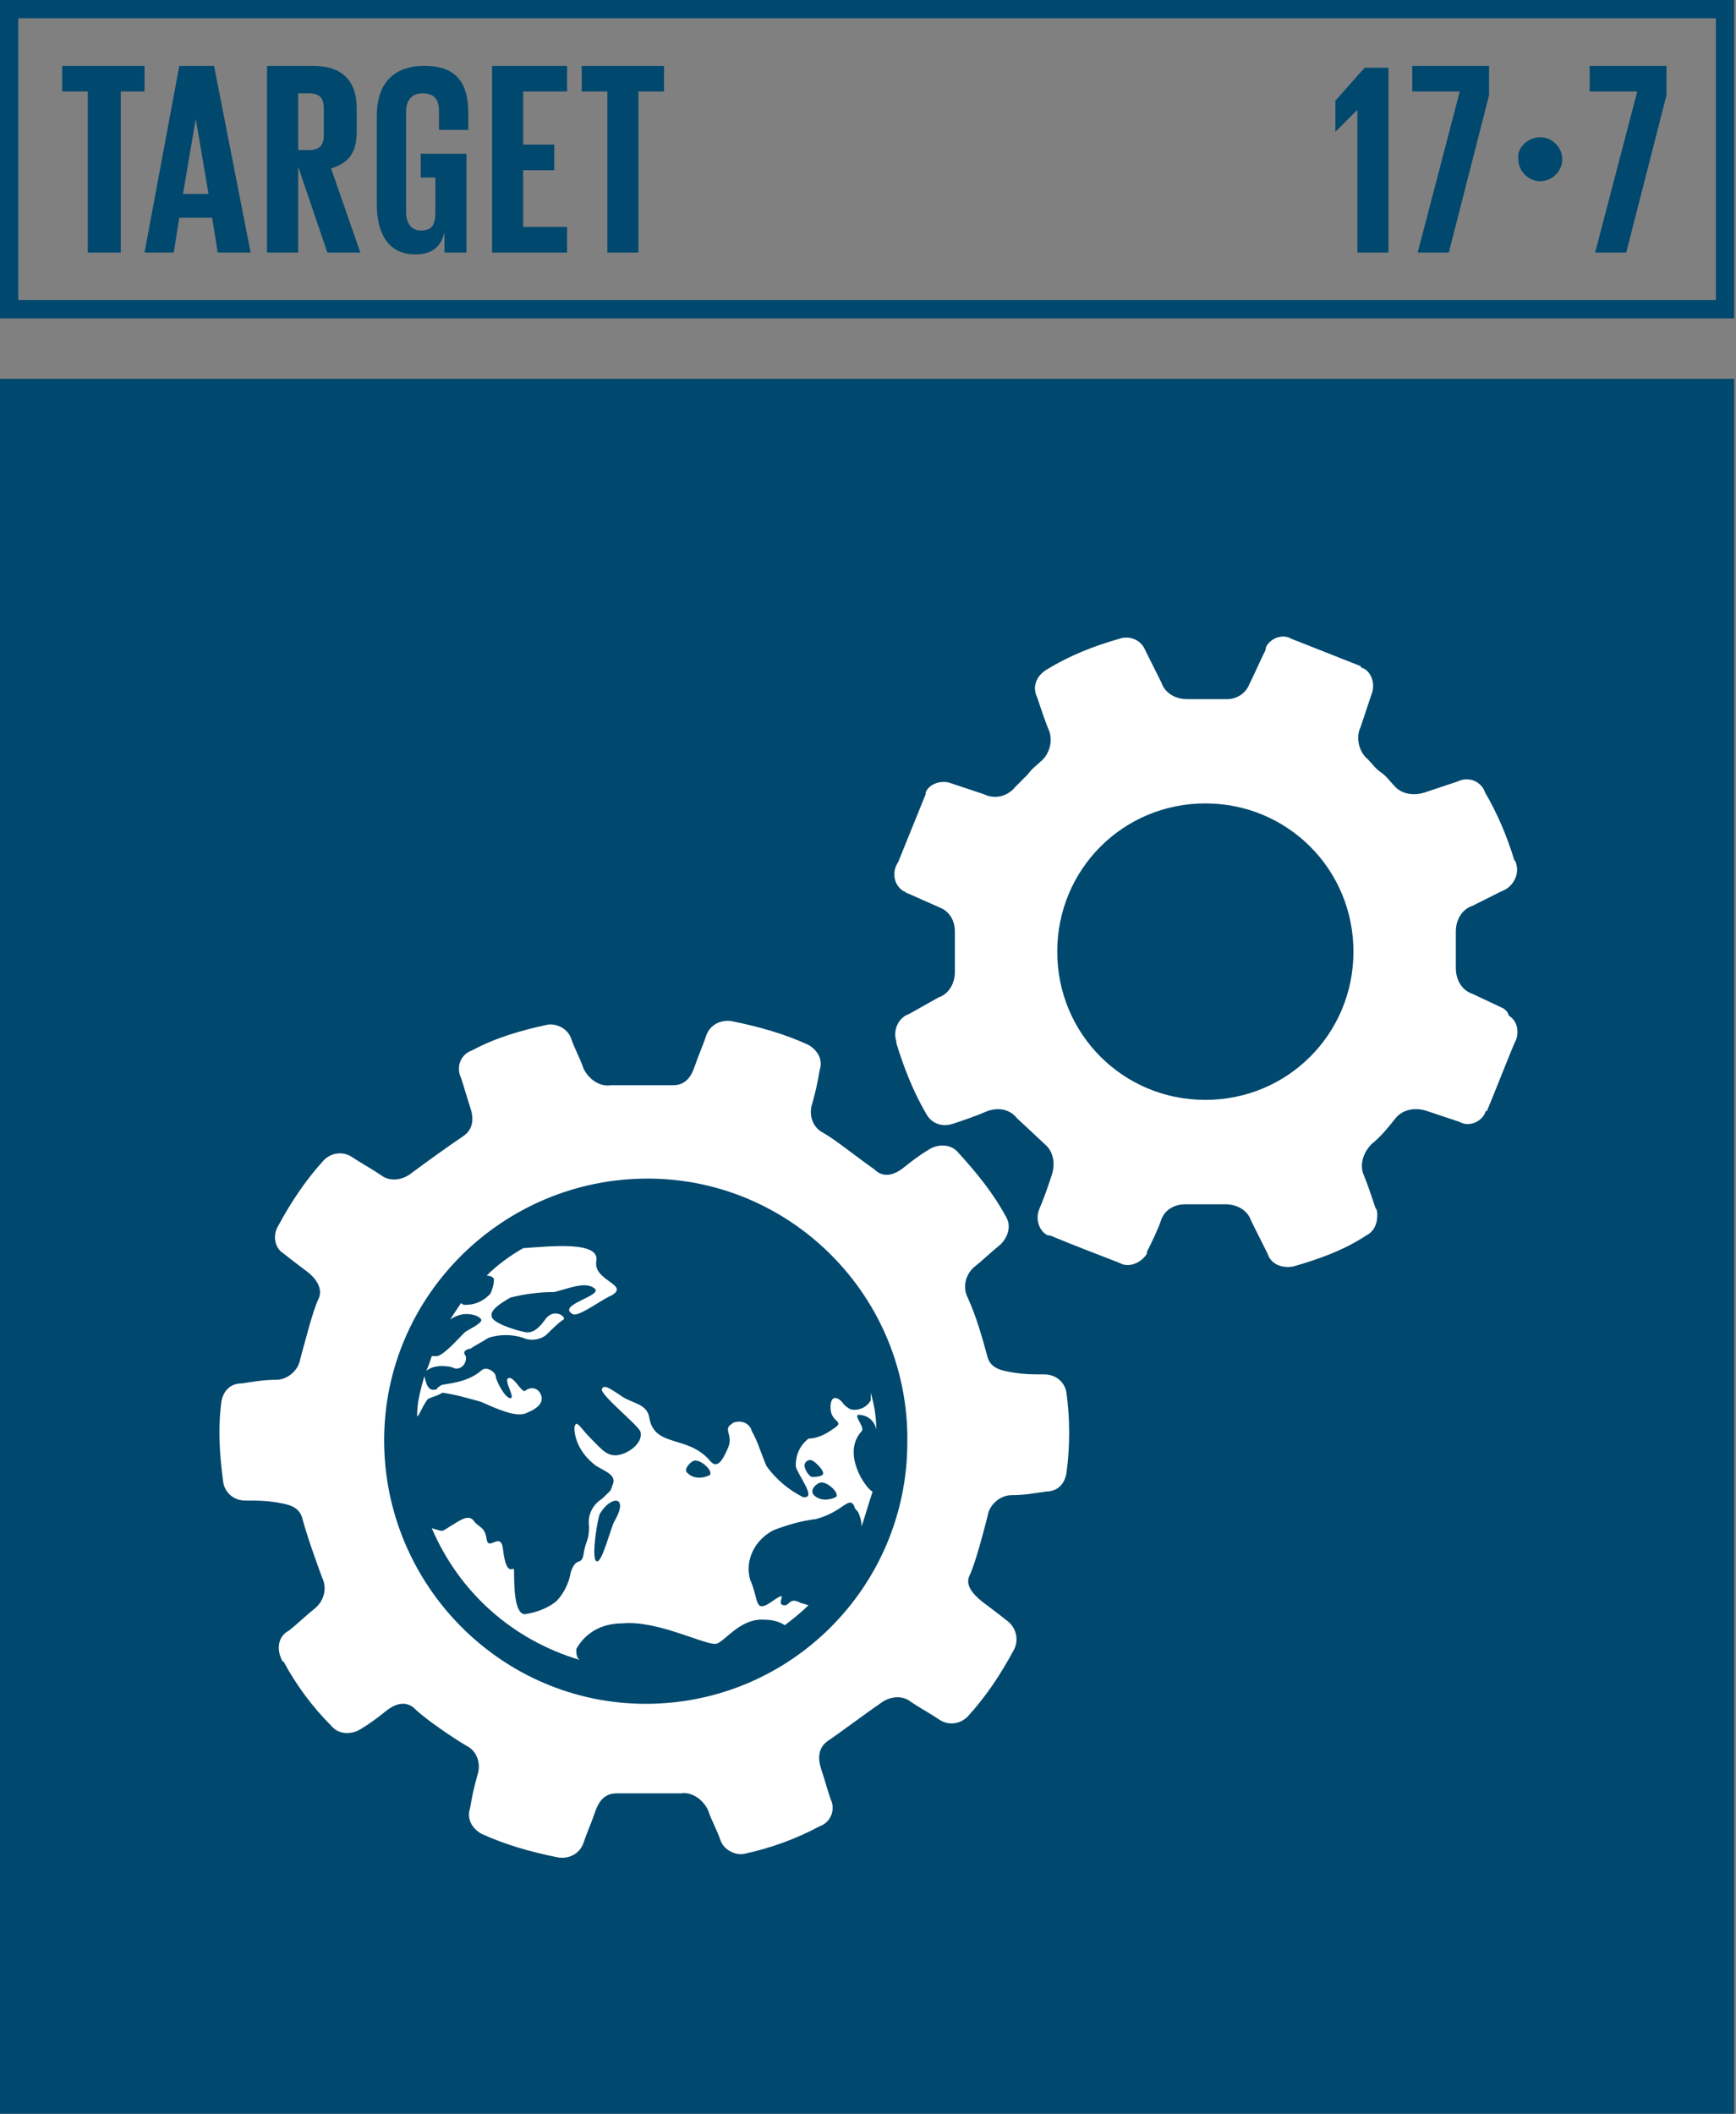 <?xml version="1.0" encoding="UTF-8"?><svg id="Capa_1" xmlns="http://www.w3.org/2000/svg" viewBox="0 0 467 568.37"><rect x="0" y="0" width="467" height="568.37" fill="#808080" stroke="none"/><defs><style>.cls-1{fill:#00486e;}.cls-2{fill:#fff;}</style></defs><path class="cls-1" d="M4.92,80.7H461.59V4.92H4.92V80.7Zm462.08,4.92H0V0H466.51V85.62h.49Z"/><polygon class="cls-1" points="16.73 17.72 38.88 17.72 38.88 24.6 32.48 24.6 32.48 67.91 23.62 67.91 23.62 24.6 16.73 24.6 16.73 17.72"/><path class="cls-1" d="M49.21,52.16h6.89l-3.44-20.18-3.44,20.18Zm-10.33,15.75l9.35-50.19h9.35l9.84,50.19h-8.86l-1.48-9.35h-8.86l-1.48,9.35h-7.87Z"/><path class="cls-1" d="M80.21,24.6v15.75h2.95c2.95,0,3.94-1.48,3.94-3.94v-7.38c0-2.95-1.48-3.94-3.94-3.94h-2.95v-.49Zm0,20.18v23.13h-8.37V17.72h12.3c8.37,0,11.81,4.43,11.81,11.32v6.4c0,5.41-1.97,8.37-6.89,9.84l7.87,22.64h-8.86l-7.87-23.13Z"/><path class="cls-1" d="M113.67,41.34h11.81v26.57h-5.91v-5.41c-.98,3.94-3.44,5.91-7.87,5.91-7.38,0-10.33-5.91-10.33-13.29V31c0-7.87,3.94-13.29,12.79-13.29,9.35,0,11.81,5.41,11.81,12.79v4.43h-7.87v-4.92c0-2.95-.98-4.92-4.43-4.92-2.95,0-4.43,1.97-4.43,4.92v27.07c0,2.95,1.48,4.92,3.94,4.92,2.95,0,3.94-1.48,3.94-4.92v-9.35h-3.94v-6.4h.49Z"/><polygon class="cls-1" points="132.37 17.72 152.55 17.72 152.55 24.6 140.74 24.6 140.74 38.88 149.11 38.88 149.11 45.77 140.74 45.77 140.74 61.02 152.55 61.02 152.55 67.91 132.37 67.91 132.37 17.72"/><polygon class="cls-1" points="156.49 17.72 178.63 17.72 178.63 24.6 171.74 24.6 171.74 67.91 163.38 67.91 163.38 24.6 156.49 24.6 156.49 17.72"/><polygon class="cls-1" points="373.5 17.72 373.5 67.91 365.14 67.91 365.14 29.53 359.23 35.43 359.23 27.07 367.1 18.21 373.5 18.21 373.5 17.72"/><polygon class="cls-1" points="379.41 17.72 400.57 17.72 400.57 25.59 389.74 67.91 381.37 67.91 392.69 24.6 379.9 24.6 379.9 17.72 379.41 17.72"/><path class="cls-1" d="M414.35,36.91c3.44,0,5.91,2.95,5.91,5.91,0,3.44-2.95,5.91-5.91,5.91-3.44,0-5.91-2.95-5.91-5.91-.49-2.95,2.46-5.91,5.91-5.91"/><polygon class="cls-1" points="427.14 17.72 448.3 17.72 448.3 25.59 437.47 67.91 429.11 67.91 440.43 24.6 427.63 24.6 427.63 17.72 427.14 17.72"/><g><rect class="cls-1" x="0" y="101.86" width="466.51" height="466.51"/><path class="cls-2" d="M324.25,295.75c-22.14,0-39.84-17.72-39.84-39.86s17.71-39.86,39.84-39.86,39.84,17.72,39.84,39.86-17.71,39.86-39.84,39.86m80.17-24.6l-8.36-3.94c-2.95-.98-4.43-3.94-4.43-6.89v-9.84c0-2.95,1.48-5.91,4.43-6.89l7.87-3.94c2.95-.98,4.92-4.43,3.93-7.38q0-.49-.49-.98c-1.97-6.4-4.43-12.3-7.87-18.21-.98-2.95-4.43-4.43-7.38-2.95l-8.85,2.95c-2.95,.98-6.39,.49-8.36-1.97-.98-.98-1.97-2.46-3.44-3.44s-2.46-2.46-3.44-3.44c-2.46-1.97-3.44-5.91-1.97-8.86,.98-2.95,1.97-5.91,2.95-8.86,.98-2.46,0-5.91-2.46-6.89,0,0-.49,0-.49-.49l-18.69-7.38c-2.46-1.48-5.9,0-6.89,2.46v.49c-1.48,2.95-2.95,6.4-4.43,9.35-.98,2.46-3.44,3.94-5.9,3.94h-10.82c-2.95,0-5.9-1.48-6.89-4.43-1.48-2.95-2.95-5.91-4.43-8.86-.98-2.46-3.93-3.94-6.88-2.95-6.89,1.97-13.28,4.43-19.67,8.37-2.46,1.48-3.94,4.43-2.46,7.38,.98,2.95,1.97,5.91,2.95,8.37,1.47,2.95,.49,6.89-1.97,8.86-.98,.98-2.46,1.97-3.44,3.44l-3.44,3.44c-1.97,2.46-5.41,3.44-8.36,1.97l-8.85-2.95c-2.46-.98-5.9,0-6.89,2.46v.49l-7.38,18.21c-1.97,2.95-.98,6.4,1.48,7.87,.49,0,.49,.49,.98,.49l8.85,3.94c2.46,.98,3.94,3.44,3.94,6.4v10.83c0,2.95-1.48,5.91-4.43,6.89l-7.87,4.43c-2.95,.98-4.43,4.43-3.44,7.38v.49c1.97,6.4,4.43,12.79,7.87,18.7,1.48,2.95,4.43,3.94,7.38,2.95,2.95-.98,5.9-1.97,9.34-3.44,2.95-.98,5.9-.49,7.87,1.97l7.38,6.89c2.46,1.97,2.95,5.41,1.97,8.37-.98,2.95-1.97,5.91-3.44,9.35-.98,2.46,0,5.91,2.46,6.89h.49c5.91,2.46,12.3,4.92,18.69,7.38,2.46,1.48,5.9,0,7.38-2.46v-.49c1.48-2.95,2.95-5.91,3.94-8.86,.98-2.46,3.44-3.94,6.39-3.94h10.82c2.95,0,5.9,1.48,6.89,4.43,1.48,2.95,2.95,5.91,4.43,8.86,.98,2.95,3.93,3.94,6.89,3.44,6.89-1.97,13.77-4.43,19.67-8.37,1.97-.98,2.95-2.95,2.95-5.41,0-.49,0-1.48-.49-1.97-.98-2.95-1.97-5.91-2.95-8.37-1.48-2.95-.49-6.4,1.97-8.86,2.46-1.97,4.43-4.43,6.39-6.89,1.97-2.46,5.41-2.95,8.36-1.97l8.85,2.95c2.46,1.48,5.9,0,6.89-2.46,0,0,0-.49,.49-.49,2.46-5.91,4.92-12.3,7.38-18.21,1.47-2.46,.98-5.91-1.48-7.38-.49-1.48-.98-1.48-1.48-1.97"/><path class="cls-2" d="M173.71,458.14c-38.88,0-70.37-31.99-70.37-70.86s31.99-70.37,70.86-70.37,70.37,31.99,69.88,70.86c0,38.88-31.49,70.37-70.37,70.37m113.18-83.66c-.49-2.95-2.95-4.92-5.91-4.92s-5.41,0-8.37-.49c-2.95-.49-5.91-.98-6.89-3.94-1.48-5.41-2.95-10.83-5.41-16.24-1.48-2.95-.49-6.4,1.97-8.37,2.46-1.97,4.43-3.94,6.89-5.91,1.97-1.97,2.95-4.92,1.48-7.38-3.44-6.4-7.87-11.81-12.79-17.22-1.97-2.46-5.41-2.46-7.87-.98-2.46,1.48-4.43,2.95-6.89,4.92-2.46,1.97-5.41,2.95-7.87,.49-4.92-3.44-10.33-7.87-13.78-9.84-2.95-1.48-3.94-4.92-2.95-7.87,.98-3.44,1.48-5.91,1.97-8.86,.98-2.95-.49-5.41-2.95-6.89-6.4-2.95-13.29-4.92-20.67-6.4-2.95-.49-5.91,.98-6.89,3.94-.98,2.95-1.97,4.92-2.95,7.87-.98,2.95-2.46,5.41-5.91,5.41h-16.73c-2.95,.49-5.91-1.48-7.38-4.43-.98-2.95-2.46-5.41-3.44-8.37-.98-2.46-3.94-3.94-6.4-3.44-6.89,1.48-13.78,3.44-20.18,6.89-2.95,.98-4.43,4.43-2.95,7.38,.98,2.95,1.48,4.92,2.46,7.87,.98,2.95,.98,5.91-1.97,7.87-2.95,1.97-9.84,6.89-13.78,9.84-2.46,1.97-5.91,2.46-8.37,.49-2.95-1.97-4.92-2.95-7.87-4.92-2.46-1.48-5.41-.98-7.38,.98-4.92,5.41-8.86,11.32-12.3,17.72-1.48,2.46-.98,5.91,1.48,7.38,2.46,1.97,4.43,3.44,6.4,4.92,1.97,1.48,4.43,4.43,2.95,7.38-1.48,2.95-3.94,12.79-4.92,16.24-.49,2.95-3.44,5.41-6.4,5.41-3.44,0-5.91,.49-9.35,.98-2.95,0-4.92,1.97-5.41,4.92-.98,7.38-.49,14.27,.49,21.65,.49,2.95,2.95,4.92,5.91,4.92s5.41,0,8.37,.49c2.95,.49,5.91,.98,6.89,3.94,1.48,5.41,3.44,10.83,5.41,16.24,1.48,2.95,.49,6.4-1.97,8.37-2.46,1.97-4.43,3.94-6.89,5.91-2.95,1.48-3.44,4.92-1.97,7.87,0,0,0,.49,.49,.49,3.44,6.4,7.87,12.3,12.79,17.22,1.97,2.46,5.41,2.46,7.87,.98,2.46-1.48,4.43-2.95,6.89-4.92,2.46-1.97,5.41-2.95,7.87-.49,2.46,2.46,10.33,7.87,13.78,9.84,2.95,1.48,3.94,4.92,2.95,7.87-.98,3.44-1.48,5.91-1.97,8.86-.98,2.95,.49,5.41,2.95,6.89,6.4,2.95,13.29,4.92,20.67,6.4,2.95,.49,5.91-.98,6.89-3.94,.98-2.95,1.97-4.92,2.95-7.87,.98-2.95,2.46-5.41,5.91-5.41h17.22c2.95-.49,5.91,1.48,7.38,4.43,.98,2.95,2.46,5.41,3.44,8.37,.98,2.46,3.94,3.94,6.4,3.44,6.89-1.48,13.78-3.94,20.18-7.38,2.95-.98,4.43-4.43,2.95-7.38-.98-2.95-1.48-4.92-2.46-7.87-.98-2.95-.98-5.91,1.97-7.87,2.95-1.97,10.83-7.87,13.78-9.84,2.46-1.97,5.91-2.46,8.37-.49,2.95,1.97,4.92,2.95,7.87,4.92,2.46,1.48,5.41,.98,7.38-.98,4.92-5.41,8.86-11.32,12.3-17.72,1.48-2.46,.98-5.91-1.48-7.87-2.46-1.97-4.43-3.44-6.4-4.92-1.97-1.48-5.41-4.43-3.94-7.38,1.48-2.95,3.94-12.3,4.92-16.24,.49-2.95,3.44-5.41,6.4-5.41,3.44,0,5.91-.49,9.35-.98,2.95,0,4.92-1.97,5.41-4.92,.98-6.89,.98-14.76,0-21.65"/><path class="cls-2" d="M121.55,367.6c1.48,.98,2.95,0,3.44-.98,.49-.98,.49-1.97,0-2.46-.49-.98,.98-1.48,1.48-1.48,1.48-.98,3.44-1.97,4.92-2.95,2.95-.98,6.4-.98,9.35,0,1.97,.98,4.92,.49,6.4-.98s2.95-2.95,4.43-3.94c.98-.49-2.46-3.44-4.92,0-2.46,3.44-3.94,3.44-4.92,3.44s-8.37-1.97-9.35-3.94c-.98-1.97,2.46-3.94,4.92-5.41,3.94-.98,7.87-1.48,11.81-1.48,3.94-.98,8.37-2.95,10.83-.98,2.46,1.97-10.33,4.43-5.91,6.89,1.48,.98,7.87-3.94,10.33-4.92,5.41-2.95-4.92-3.94-3.94-9.35,.98-5.41-12.3-3.94-19.68-3.44-3.44,1.97-6.89,4.43-9.84,7.38,.98,0,1.97,.49,1.97,.98,0,1.48-.49,2.95-.98,3.94-1.97,1.97-3.94,2.95-6.89,2.95-.49,0-.98-.49-.98-.49-.98,1.48-1.97,2.95-2.95,4.43,1.48-.98,2.95-1.48,4.43-1.48s3.44,.49,3.94,1.48c.49,.98-3.94,2.95-4.43,3.44-1.97,1.97-5.41,5.91-7.38,6.4h-1.48c-.49,1.48-.98,2.95-1.48,3.94,1.97-1.48,4.43-1.48,6.89-.98"/><path class="cls-2" d="M224.89,402.54c-1.97,.98-4.43,.98-5.91-.49-1.48-1.48,.98-3.44,1.97-3.44,1.97,0,4.92,2.95,3.94,3.94m-8.37-7.87c-.49-1.48,.98-2.46,1.97-1.97,.98,.49,2.95,2.46,2.95,3.44s-2.46,.98-2.95,.98-1.48-.98-1.97-2.46m-25.59,1.97c-1.97,.98-4.43,.98-5.91-.49-1.48-.98,.98-3.44,1.97-3.44,1.97,0,4.92,2.95,3.94,3.94m-25.59,12.3c-.98,1.48-3.44,11.81-4.92,10.83-1.48-.98,.49-12.3,.98-12.79,2.95-4.92,7.87-4.92,3.94,1.97m58.56-24.6c-1.97,1.48-4.43,2.46-6.4,2.46-2.46,1.97-3.44,4.43-3.44,7.38,.49,2.46,5.91,8.86,1.97,8.37-3.94-1.97-7.38-4.92-9.84-8.37-1.48-3.44-2.46-6.89-3.94-9.35-.49-1.97-2.46-2.95-4.43-2.46-.49,0-.98,.49-.98,.49-2.46,1.48,.49,2.95-.98,6.4-1.48,3.44-2.95,5.91-4.92,3.44-5.91-6.89-14.76-3.44-16.24-11.32-.49-3.94-4.43-3.94-7.38-5.91-2.95-1.97-4.92-3.44-5.41-1.97s9.35,9.35,10.33,11.32c.98,2.95-2.95,5.91-5.91,6.4-2.95,.49-4.43-1.48-7.38-4.43-2.95-2.95-3.94-5.41-4.43-2.95,0,3.94,2.46,7.87,5.91,10.33,2.46,1.48,5.41,2.46,4.43,4.92-.98,2.46,0,.98-2.95,3.94-2.46,1.48-3.94,4.43-3.44,7.38,0,3.94-.98,3.94-1.48,7.38-.49,3.44-1.97,.49-3.44,4.92-.49,2.95-1.97,5.91-3.94,7.87-2.46,1.97-5.41,2.95-8.37,3.44-2.95,0-2.95-7.87-2.95-11.81,0-1.48-1.97,2.46-2.95-5.41-.49-5.41-3.94,.49-4.43-2.95s-1.97-2.95-3.44-4.92c-1.48-1.97-3.94,0-6.4,1.48-2.46,1.48-1.48,1.48-4.92,.49,7.38,17.22,21.65,30.02,39.86,35.43-.98-.49-.98-1.97-.98-2.95,2.46-4.43,6.89-6.89,12.3-6.89,9.84-.98,23.13,6.4,25.59,5.41,2.46-.98,6.4-6.89,12.79-6.4,1.97,0,3.94,.49,5.41,1.48,1.97-1.48,4.43-3.44,6.4-5.41-.49,0-1.48-.49-1.97-.49-3.44-1.97-2.95,.98-4.92,.49-1.97-.49,1.97-4.43-2.95-.98-4.92,3.44-3.44-.49-5.91-5.91-1.48-5.41,1.48-10.83,6.4-13.29,3.94-1.48,7.38-2.46,11.32-2.95,7.38-1.97,8.86-6.4,10.33-3.44,0,.49,.49,.98,.98,1.48,.49,.98,.98,2.46,.98,3.94,.98-2.95,1.97-6.4,2.95-9.35-1.97-.98-8.37-10.33-2.95-16.24,.98-.98-1.97-3.94-.98-4.43,2.46,0,4.43,1.48,4.92,3.94,0-3.44-.49-6.4-1.48-9.84v1.97c-.98,1.97-3.44,2.95-5.41,2.46-.98-.49-1.48-.98-1.97-1.48-.49-.98-3.44-3.44-3.44,.98s4.43,3.44,.49,5.91"/><path class="cls-2" d="M119.09,374.49c3.44,.49,6.89,1.48,10.33,2.46,3.44,1.48,9.35,4.43,12.3,2.95,2.46-.98,4.43-2.46,3.94-4.43-.49-1.97-2.46-2.95-4.43-1.48-.98,.49-2.95-3.94-4.43-3.44-1.48,.49,1.97,5.41,.49,5.41s-3.94-4.92-3.94-5.91-2.46-2.95-3.94-1.48c-3.94,3.44-9.84,3.44-10.83,3.94-.49,.49-.98,.49-.98,.98-2.46,.98-2.95-1.48-3.44-3.44-.98,3.44-1.97,6.89-1.97,10.83l.49-.49c1.97-3.94,2.46-4.43,2.95-4.43,.98-.49,1.48-.49,2.46-.98l.98-.49Z"/></g></svg>